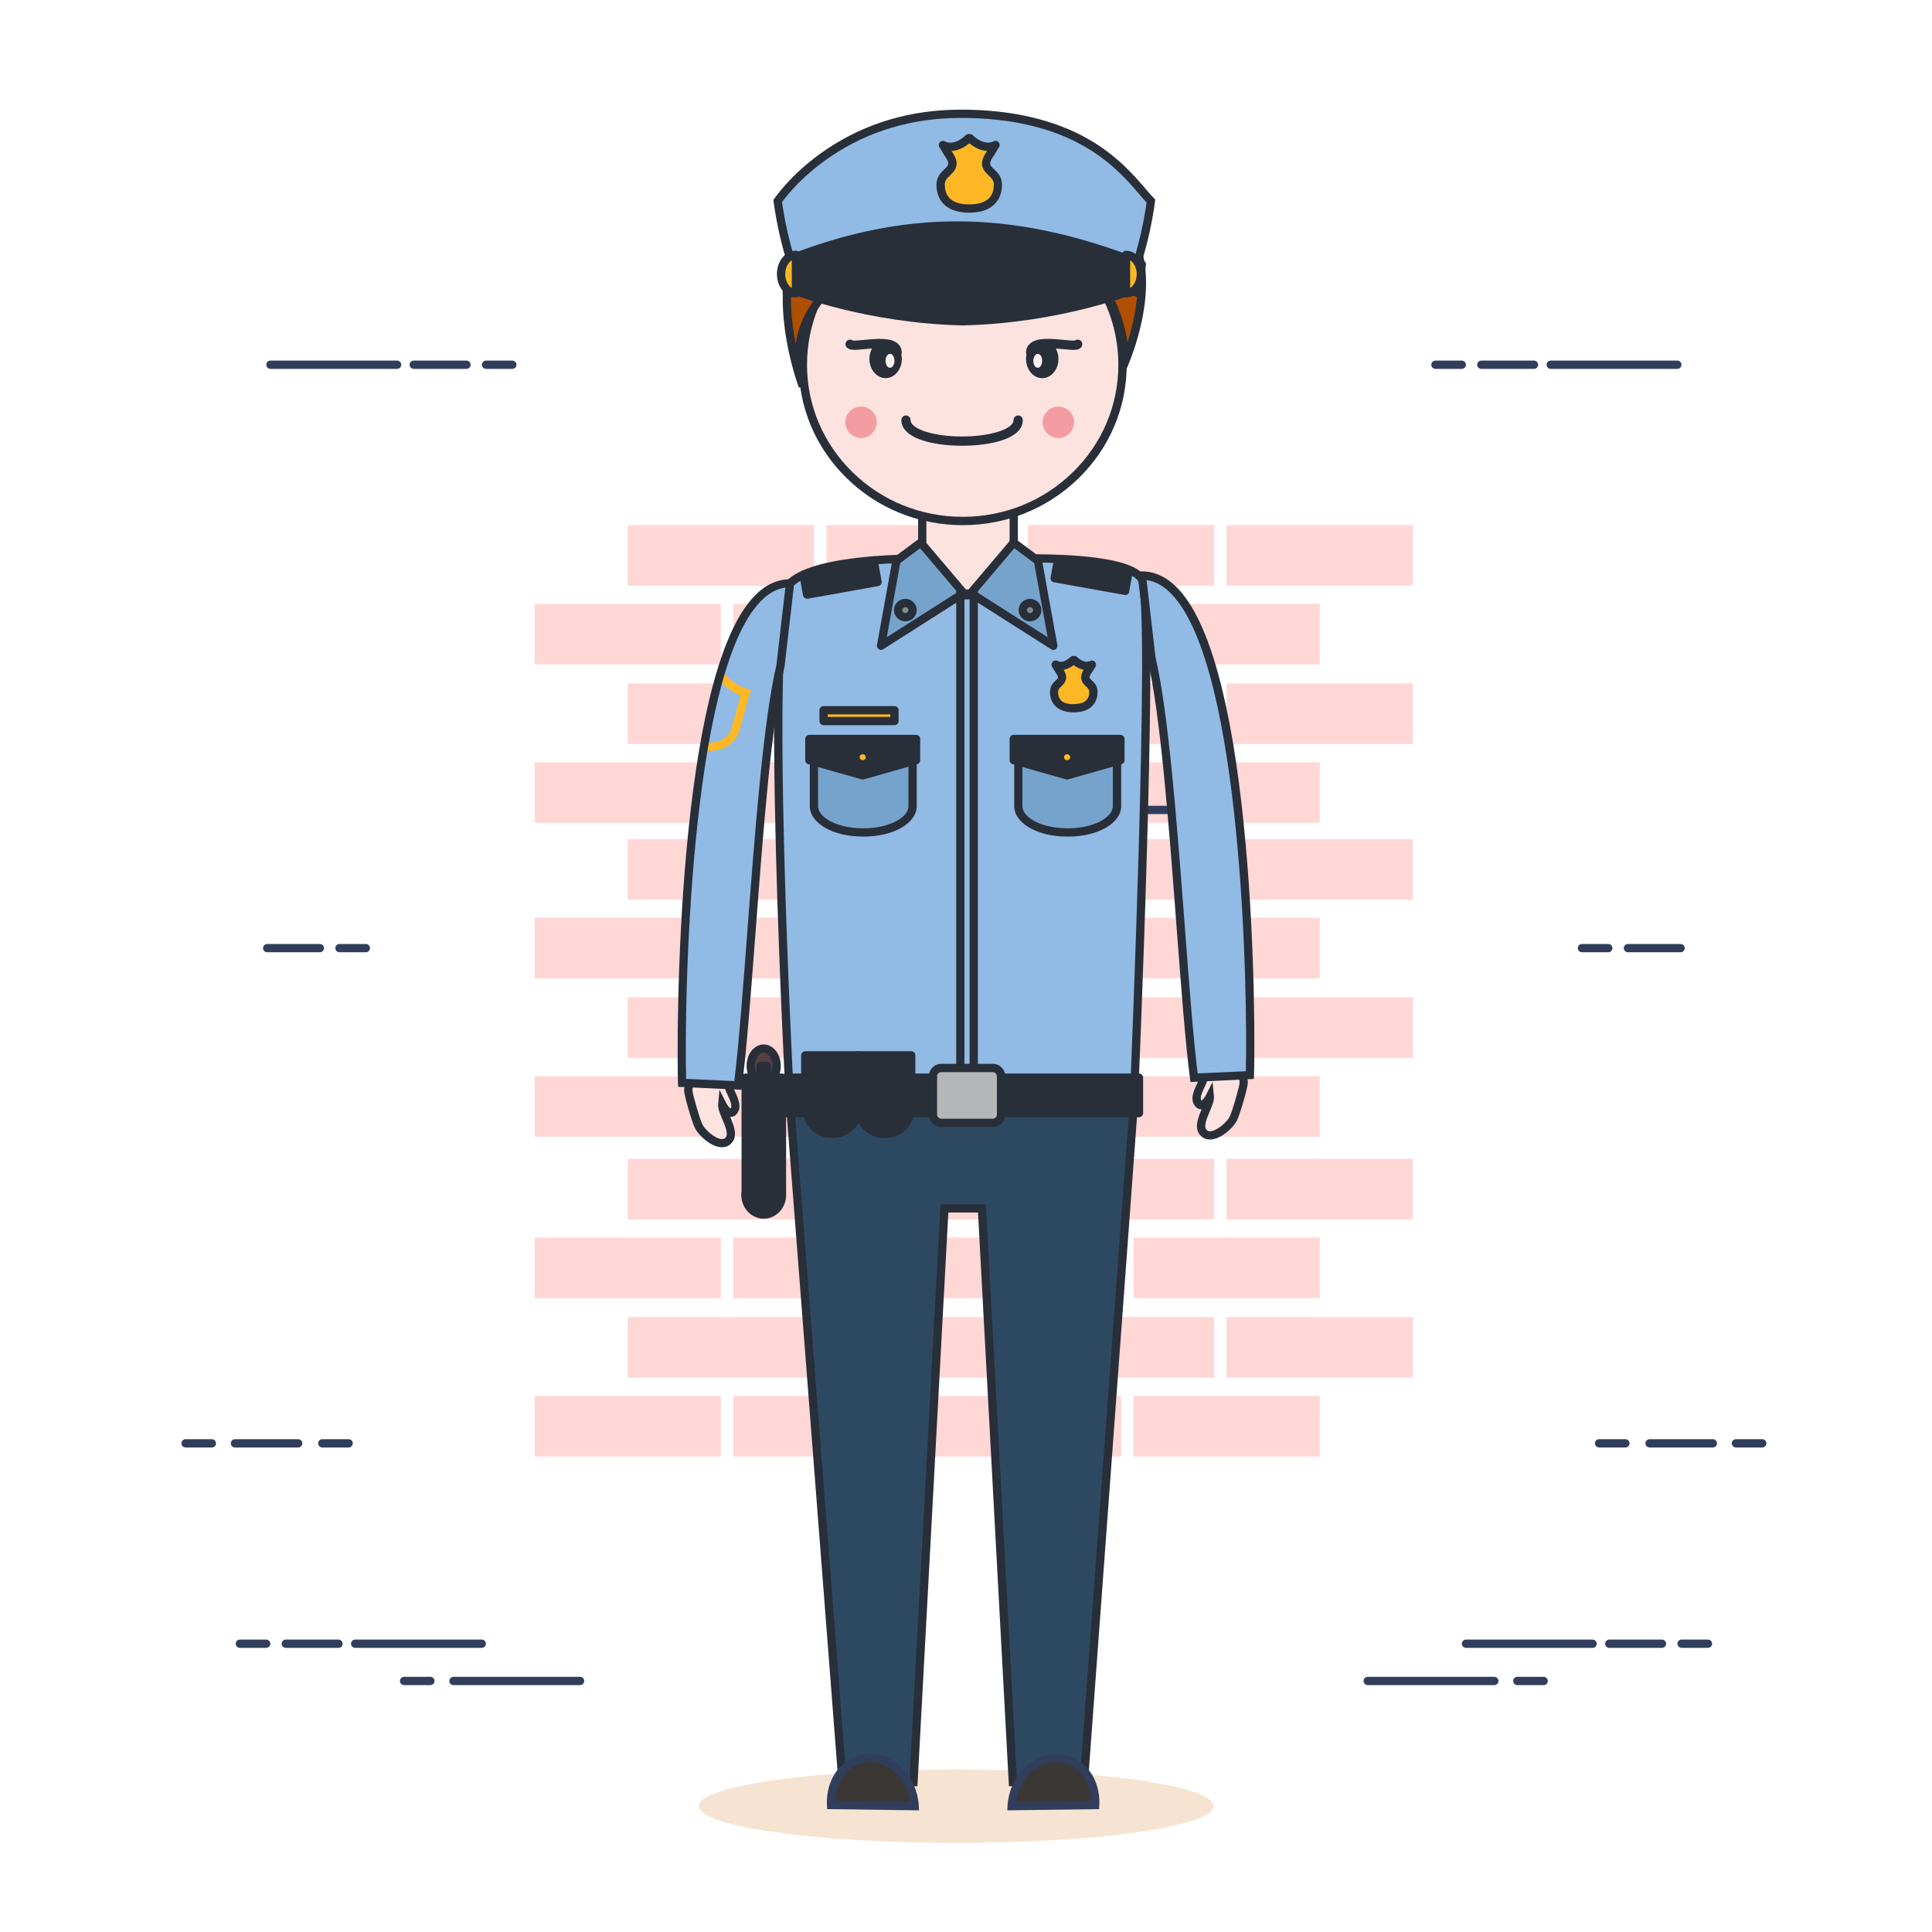 <?xml version="1.0" encoding="utf-8"?>
<!-- Generator: Adobe Illustrator 16.0.0, SVG Export Plug-In . SVG Version: 6.00 Build 0)  -->
<!DOCTYPE svg PUBLIC "-//W3C//DTD SVG 1.1//EN" "http://www.w3.org/Graphics/SVG/1.1/DTD/svg11.dtd">
<svg version="1.1" id="Layer_1" xmlns="http://www.w3.org/2000/svg" xmlns:xlink="http://www.w3.org/1999/xlink" x="0px" y="0px"
	 width="2800px" height="2800px" viewBox="0 0 2800 2800" enable-background="new 0 0 2800 2800" xml:space="preserve">
<g>
	<rect fill="#FFFFFF" width="2800" height="2800"/>
	<g>
		<g>
			<g>
				<rect x="774.9" y="875.2" fill="#FFD7D5" width="269.8" height="87.8"/>
				<rect x="1062.9" y="875.2" fill="#FFD7D5" width="269.8" height="87.8"/>
				<rect x="1354.9" y="875.2" fill="#FFD7D5" width="269.8" height="87.8"/>
				<rect x="1642.9" y="875.2" fill="#FFD7D5" width="269.8" height="87.8"/>
				<rect x="909.8" y="761" fill="#FFD7D5" width="269.8" height="87.8"/>
				<rect x="1197.8" y="761" fill="#FFD7D5" width="269.8" height="87.8"/>
				<rect x="1489.8" y="761" fill="#FFD7D5" width="269.8" height="87.8"/>
				<rect x="1777.8" y="761" fill="#FFD7D5" width="269.8" height="87.8"/>
				<rect x="774.9" y="1104.7" fill="#FFD7D5" width="269.8" height="87.8"/>
				<rect x="1062.9" y="1104.7" fill="#FFD7D5" width="269.8" height="87.8"/>
				<rect x="1354.9" y="1104.7" fill="#FFD7D5" width="269.8" height="87.8"/>
				<rect x="1642.9" y="1104.7" fill="#FFD7D5" width="269.8" height="87.8"/>
				<rect x="909.8" y="990.5" fill="#FFD7D5" width="269.8" height="87.8"/>
				<rect x="1197.8" y="990.5" fill="#FFD7D5" width="269.8" height="87.8"/>
				<rect x="1489.8" y="990.5" fill="#FFD7D5" width="269.8" height="87.8"/>
				<rect x="1777.8" y="990.5" fill="#FFD7D5" width="269.8" height="87.8"/>
				<rect x="774.9" y="1330.2" fill="#FFD7D5" width="269.8" height="87.8"/>
				<rect x="1062.9" y="1330.2" fill="#FFD7D5" width="269.8" height="87.8"/>
				<rect x="1354.9" y="1330.2" fill="#FFD7D5" width="269.8" height="87.8"/>
				<rect x="1642.9" y="1330.2" fill="#FFD7D5" width="269.8" height="87.8"/>
				<rect x="909.8" y="1216.1" fill="#FFD7D5" width="269.8" height="87.8"/>
				<rect x="1197.8" y="1216.1" fill="#FFD7D5" width="269.8" height="87.8"/>
				<rect x="1489.8" y="1216.1" fill="#FFD7D5" width="269.8" height="87.8"/>
				<rect x="1777.8" y="1216.1" fill="#FFD7D5" width="269.8" height="87.8"/>
				<rect x="774.9" y="1559.7" fill="#FFD7D5" width="269.8" height="87.8"/>
				<rect x="1062.9" y="1559.7" fill="#FFD7D5" width="269.8" height="87.8"/>
				<rect x="1354.9" y="1559.7" fill="#FFD7D5" width="269.8" height="87.8"/>
				<rect x="1642.9" y="1559.7" fill="#FFD7D5" width="269.8" height="87.8"/>
				<rect x="909.8" y="1445.5" fill="#FFD7D5" width="269.8" height="87.8"/>
				<rect x="1197.8" y="1445.5" fill="#FFD7D5" width="269.8" height="87.8"/>
				<rect x="1489.8" y="1445.5" fill="#FFD7D5" width="269.8" height="87.8"/>
				<rect x="1777.8" y="1445.5" fill="#FFD7D5" width="269.8" height="87.8"/>
				<rect x="774.9" y="1793.6" fill="#FFD7D5" width="269.8" height="87.8"/>
				<rect x="1062.9" y="1793.6" fill="#FFD7D5" width="269.8" height="87.8"/>
				<rect x="1354.9" y="1793.6" fill="#FFD7D5" width="269.8" height="87.8"/>
				<rect x="1642.9" y="1793.6" fill="#FFD7D5" width="269.8" height="87.8"/>
				<rect x="909.8" y="1679.5" fill="#FFD7D5" width="269.8" height="87.8"/>
				<rect x="1197.8" y="1679.5" fill="#FFD7D5" width="269.8" height="87.8"/>
				<rect x="1489.8" y="1679.5" fill="#FFD7D5" width="269.8" height="87.8"/>
				<rect x="1777.8" y="1679.5" fill="#FFD7D5" width="269.8" height="87.8"/>
				<rect x="774.9" y="2023.1" fill="#FFD7D5" width="269.8" height="87.8"/>
				<rect x="1062.9" y="2023.1" fill="#FFD7D5" width="269.8" height="87.8"/>
				<rect x="1354.9" y="2023.1" fill="#FFD7D5" width="269.8" height="87.8"/>
				<rect x="1642.9" y="2023.1" fill="#FFD7D5" width="269.8" height="87.8"/>
				<rect x="909.8" y="1908.9" fill="#FFD7D5" width="269.8" height="87.8"/>
				<rect x="1197.8" y="1908.9" fill="#FFD7D5" width="269.8" height="87.8"/>
				<rect x="1489.8" y="1908.9" fill="#FFD7D5" width="269.8" height="87.8"/>
				<rect x="1777.8" y="1908.9" fill="#FFD7D5" width="269.8" height="87.8"/>
			</g>
			<g>
				<g>
					<path fill="#303E5C" d="M2223.2,534.6h-76.4c-3.3,0-6-2.7-6-6s2.7-6,6-6h76.4c3.3,0,6,2.7,6,6S2226.6,534.6,2223.2,534.6z"/>
				</g>
				<g>
					<path fill="#303E5C" d="M2118.5,534.6h-38.2c-3.3,0-6-2.7-6-6s2.7-6,6-6h38.2c3.3,0,6,2.7,6,6S2121.8,534.6,2118.5,534.6z"/>
				</g>
				<g>
					<path fill="#303E5C" d="M2430.9,534.6h-183.5c-3.3,0-6-2.7-6-6s2.7-6,6-6h183.5c3.3,0,6,2.7,6,6S2434.2,534.6,2430.9,534.6z"/>
				</g>
			</g>
			<g>
				<path fill="#303E5C" d="M2408.7,2388.2h-76.4c-3.3,0-6-2.7-6-6s2.7-6,6-6h76.4c3.3,0,6,2.7,6,6S2412,2388.2,2408.7,2388.2z"/>
			</g>
			<g>
				<path fill="#303E5C" d="M2475.3,2388.2h-38.2c-3.3,0-6-2.7-6-6s2.7-6,6-6h38.2c3.3,0,6,2.7,6,6S2478.6,2388.2,2475.3,2388.2z"/>
			</g>
			<g>
				<path fill="#303E5C" d="M2308.1,2388.2h-183.5c-3.3,0-6-2.7-6-6s2.7-6,6-6h183.5c3.3,0,6,2.7,6,6S2311.5,2388.2,2308.1,2388.2z"
					/>
			</g>
			<g>
				<g>
					<path fill="#303E5C" d="M2435.7,1380.1h-76.4c-3.3,0-6-2.7-6-6s2.7-6,6-6h76.4c3.3,0,6,2.7,6,6S2439,1380.1,2435.7,1380.1z"/>
				</g>
				<g>
					<path fill="#303E5C" d="M2330.9,1380.1h-38.2c-3.3,0-6-2.7-6-6s2.7-6,6-6h38.2c3.3,0,6,2.7,6,6S2334.2,1380.1,2330.9,1380.1z"
						/>
				</g>
			</g>
			<g>
				<g>
					<path fill="#303E5C" d="M2237.2,2442.2H2199c-3.3,0-6-2.7-6-6s2.7-6,6-6h38.2c3.3,0,6,2.7,6,6S2240.6,2442.2,2237.2,2442.2z"/>
				</g>
				<g>
					<path fill="#303E5C" d="M2165.7,2442.2h-183.5c-3.3,0-6-2.7-6-6s2.7-6,6-6h183.5c3.3,0,6,2.7,6,6S2169,2442.2,2165.7,2442.2z"
						/>
				</g>
			</g>
			<g>
				<g>
					<path fill="#303E5C" d="M2554,2097.8h-38.2c-3.3,0-6-2.7-6-6s2.7-6,6-6h38.2c3.3,0,6,2.7,6,6S2557.3,2097.8,2554,2097.8z"/>
				</g>
				<g>
					<path fill="#303E5C" d="M2355.7,2097.8h-38.2c-3.3,0-6-2.7-6-6s2.7-6,6-6h38.2c3.3,0,6,2.7,6,6S2359,2097.8,2355.7,2097.8z"/>
				</g>
				<g>
					<path fill="#303E5C" d="M2482.4,2097.8h-91.7c-3.3,0-6-2.7-6-6s2.7-6,6-6h91.7c3.3,0,6,2.7,6,6S2485.7,2097.8,2482.4,2097.8z"
						/>
				</g>
			</g>
			<g>
				<g>
					<path fill="#303E5C" d="M599.6,534.6H676c3.3,0,6-2.7,6-6s-2.7-6-6-6h-76.4c-3.3,0-6,2.7-6,6S596.3,534.6,599.6,534.6z"/>
				</g>
				<g>
					<path fill="#303E5C" d="M704.4,534.6h38.2c3.3,0,6-2.7,6-6s-2.7-6-6-6h-38.2c-3.3,0-6,2.7-6,6S701.1,534.6,704.4,534.6z"/>
				</g>
				<g>
					<path fill="#303E5C" d="M392,534.6h183.5c3.3,0,6-2.7,6-6s-2.7-6-6-6H392c-3.3,0-6,2.7-6,6S388.6,534.6,392,534.6z"/>
				</g>
			</g>
			<g>
				<path fill="#303E5C" d="M414.2,2388.2h76.4c3.3,0,6-2.7,6-6s-2.7-6-6-6h-76.4c-3.3,0-6,2.7-6,6S410.8,2388.2,414.2,2388.2z"/>
			</g>
			<g>
				<path fill="#303E5C" d="M347.6,2388.2h38.2c3.3,0,6-2.7,6-6s-2.7-6-6-6h-38.2c-3.3,0-6,2.7-6,6S344.3,2388.2,347.6,2388.2z"/>
			</g>
			<g>
				<path fill="#303E5C" d="M514.7,2388.2h183.5c3.3,0,6-2.7,6-6s-2.7-6-6-6H514.7c-3.3,0-6,2.7-6,6S511.4,2388.2,514.7,2388.2z"/>
			</g>
			<g>
				<g>
					<path fill="#303E5C" d="M387.2,1380.1h76.4c3.3,0,6-2.7,6-6s-2.7-6-6-6h-76.4c-3.3,0-6,2.7-6,6S383.9,1380.1,387.2,1380.1z"/>
				</g>
				<g>
					<path fill="#303E5C" d="M492,1380.1h38.2c3.3,0,6-2.7,6-6s-2.7-6-6-6H492c-3.3,0-6,2.7-6,6S488.7,1380.1,492,1380.1z"/>
				</g>
			</g>
			<g>
				<g>
					<path fill="#303E5C" d="M585.6,2442.2h38.2c3.3,0,6-2.7,6-6s-2.7-6-6-6h-38.2c-3.3,0-6,2.7-6,6S582.3,2442.2,585.6,2442.2z"/>
				</g>
				<g>
					<path fill="#303E5C" d="M657.2,2442.2h183.5c3.3,0,6-2.7,6-6s-2.7-6-6-6H657.2c-3.3,0-6,2.7-6,6S653.9,2442.2,657.2,2442.2z"/>
				</g>
			</g>
			<g>
				<g>
					<path fill="#303E5C" d="M268.9,2097.8h38.2c3.3,0,6-2.7,6-6s-2.7-6-6-6h-38.2c-3.3,0-6,2.7-6,6S265.6,2097.8,268.9,2097.8z"/>
				</g>
				<g>
					<path fill="#303E5C" d="M467.1,2097.8h38.2c3.3,0,6-2.7,6-6s-2.7-6-6-6h-38.2c-3.3,0-6,2.7-6,6S463.8,2097.8,467.1,2097.8z"/>
				</g>
				<g>
					<path fill="#303E5C" d="M340.5,2097.8h91.7c3.3,0,6-2.7,6-6s-2.7-6-6-6h-91.7c-3.3,0-6,2.7-6,6S337.1,2097.8,340.5,2097.8z"/>
				</g>
			</g>
			<g>
				<g>
					<path fill="#303E5C" d="M1767.6,1179.8h-38.2c-3.3,0-6-2.7-6-6s2.7-6,6-6h38.2c3.3,0,6,2.7,6,6S1770.9,1179.8,1767.6,1179.8z"
						/>
				</g>
				<g>
					<path fill="#303E5C" d="M1569.4,1179.8h-38.2c-3.3,0-6-2.7-6-6s2.7-6,6-6h38.2c3.3,0,6,2.7,6,6S1572.7,1179.8,1569.4,1179.8z"
						/>
				</g>
				<g>
					<path fill="#303E5C" d="M1696,1179.8h-91.7c-3.3,0-6-2.7-6-6s2.7-6,6-6h91.7c3.3,0,6,2.7,6,6S1699.3,1179.8,1696,1179.8z"/>
				</g>
			</g>
		</g>
		<g>
			<ellipse fill="#F6E3D2" cx="1385.8" cy="2617.6" rx="373" ry="53.2"/>
			<g>
				<g>
					<g>
						<rect x="1336.6" y="670" fill="#FCE3E0" width="132.6" height="241.2"/>
						<path fill="#282F39" d="M1475.2,917.2h-144.6V664h144.6V917.2z M1342.6,905.2h120.6V676h-120.6V905.2z"/>
					</g>
					<g>
						<path fill="#FCE3E0" d="M1395.2,302.1c127.9,0,231.6,101.4,231.6,226.5c0,125.1-103.7,226.5-231.6,226.5
							c-127.9,0-231.7-101.4-231.7-226.5C1163.5,403.5,1267.3,302.1,1395.2,302.1z"/>
						<path fill="#282F39" d="M1395.2,761.1c-63.5,0-123.1-24.2-168-68c-44.9-43.9-69.7-102.3-69.7-164.4
							c0-62.1,24.7-120.5,69.7-164.4c44.9-43.9,104.5-68,168-68c63.5,0,123.1,24.2,168,68c44.9,43.9,69.7,102.3,69.7,164.4
							c0,62.1-24.7,120.5-69.7,164.4C1518.3,736.9,1458.7,761.1,1395.2,761.1z M1395.2,308.1c-60.3,0-117,23-159.6,64.6
							c-42.6,41.6-66,97-66,155.9c0,58.9,23.5,114.2,66,155.8c42.6,41.7,99.3,64.6,159.6,64.6c60.3,0,117-22.9,159.6-64.6
							c42.6-41.6,66-97,66-155.8c0-58.9-23.5-114.2-66-155.9C1512.2,331.1,1455.5,308.1,1395.2,308.1z"/>
					</g>
					<g>
						<path fill="#282F39" d="M1306.3,513.9c0.4-0.8,0.6-1.8,0.6-2.7c0-5.2-1.9-9.8-5.6-13.1c-10.1-9.2-30.8-7.2-49-5.5
							c-5.8,0.6-13.6,1.3-16.3,0.9c-2.4-1.7-5.7-1.8-8.1,0.1c-2.9,2.3-3.4,6.5-1.1,9.4c4,5.1,11.6,4.4,26.8,2.9
							c3-0.3,6.5-0.6,10.2-0.9c-2.4,4.4-3.8,9.5-3.8,15.1c0,15.4,10.5,27.9,23.5,27.9c13,0,23.5-12.5,23.5-27.9
							C1307,517.9,1306.7,515.9,1306.3,513.9z"/>
					</g>
					<g>
						<path fill="#FFF1F1" d="M1296.3,522.9c0,5.6-2.9,10.1-6.4,10.1c-3.6,0-6.5-4.5-6.5-10.1c0-5.6,2.9-10.1,6.5-10.1
							C1293.5,512.8,1296.3,517.3,1296.3,522.9z"/>
					</g>
					<g>
						<path fill="#282F39" d="M1566,493.6c-2.4-1.9-5.7-1.9-8.1-0.1c-2.7,0.4-10.5-0.3-16.3-0.9c-18.2-1.8-38.9-3.8-49,5.5
							c-3.7,3.3-5.6,7.9-5.6,13.1c0,1,0.2,1.9,0.6,2.8c-0.4,2-0.6,4-0.6,6.2c0,15.4,10.5,27.9,23.5,27.9c13,0,23.5-12.5,23.5-27.9
							c0-5.6-1.4-10.7-3.8-15.1c3.7,0.3,7.2,0.6,10.2,0.9c15.1,1.5,22.8,2.2,26.8-2.9C1569.4,500.1,1568.9,495.8,1566,493.6z"/>
					</g>
					<g>
						<path fill="#FFF1F1" d="M1497.6,522.9c0,5.6,2.9,10.1,6.4,10.1c3.6,0,6.4-4.5,6.4-10.1c0-5.6-2.9-10.1-6.4-10.1
							C1500.5,512.8,1497.6,517.3,1497.6,522.9z"/>
					</g>
					<g>
						<path fill="#282F39" d="M1394.3,646c-22,0-42.6-2.8-58-8c-24.8-8.3-30-20.5-30-29.2c0-3.7,3-6.7,6.7-6.7s6.7,3,6.7,6.7
							c0,13.1,33.5,23.8,74.6,23.8c41.1,0,74.6-10.7,74.6-23.8c0-3.7,3-6.7,6.7-6.7c3.7,0,6.7,3,6.7,6.7
							C1482.3,636.3,1434.9,646,1394.3,646z"/>
					</g>
					<g>
						<path fill="#F39DA3" d="M1270.7,612c0,12.6-10.2,22.8-22.8,22.8c-12.6,0-22.8-10.2-22.8-22.8c0-12.6,10.2-22.8,22.8-22.8
							C1260.5,589.2,1270.7,599.4,1270.7,612z"/>
					</g>
					<g>
						<path fill="#F39DA3" d="M1556.7,612c0,12.6-10.2,22.8-22.8,22.8c-12.6,0-22.8-10.2-22.8-22.8c0-12.6,10.2-22.8,22.8-22.8
							C1546.5,589.2,1556.7,599.4,1556.7,612z"/>
					</g>
					<g>
						<path fill="#B04F00" d="M1625.9,321.4c-56.8-64.7-177.9-101.2-304.9-58.2c-270,2.1-157.5,296.5-157.5,296.5
							c-31-116.6,72.5-166.1,90.2-180.3c0,0,228.5-52.5,339.8,32c24.3,29.1,42.2,88.3,33.2,121.5
							C1626.8,532.9,1690.7,395,1625.9,321.4z"/>
						<path fill="#282F39" d="M1157.9,561.8c-0.6-1.5-14.1-37.3-20.4-84.4c-8.5-63,0.4-115.8,25.6-152.7c30.1-44,82.9-66.8,157-67.5
							c36.8-12.4,74.4-18.6,111.9-18.6c40.5,0,80.3,7.6,115.4,21.9c33.7,13.8,62.4,33.5,83.1,57c15.6,17.7,25.3,40.3,28.9,67.3
							c2.8,21.2,1.9,45.2-2.8,71.1c-7.9,43.9-23.7,78.2-24.3,79.6l-11.2-4.1c8-29.5-7.7-86.5-31.6-115.6
							c-41-30.9-102.9-46.5-184-46.5c-73.9,0-139.2,13.5-149,15.7c-2.3,1.7-5.3,3.7-9,6.1c-31.2,20.5-104.2,68.6-78.1,167.1
							L1157.9,561.8z M1431.9,250.6c-36.4,0-73.1,6.2-108.9,18.3l-0.9,0.3l-1,0c-70.4,0.5-120.3,21.5-148.1,62.3
							c-16.4,24-33.8,68.4-23.6,144.1c1.1,8,2.4,15.7,3.8,22.9c3-21.4,11-41.5,24-60c20.3-29,48.6-47.5,63.7-57.5
							c4.1-2.7,7.3-4.8,9.2-6.3l1.1-0.9l1.3-0.3c0.7-0.2,71.7-16.3,152.9-16.3c84.2,0,148.7,16.6,191.8,49.4l0.5,0.4l0.4,0.5
							c12.4,14.8,23.4,37.2,30.2,61.4c2.7,9.5,4.6,18.7,5.7,27.4c3.9-12.2,7.9-27,10.7-42.9c6.9-38.5,8.5-91.9-23.4-128.1
							c-19.5-22.1-46.7-40.7-78.6-53.8C1509.2,257.8,1470.8,250.6,1431.9,250.6z"/>
					</g>
					<g>
						<path fill="#91BAE5" d="M1392.9,165c-168.6,0-252.6,107.7-265.7,126.5c0,0,7.6,66.6,33.6,125.1c1.9,4.3,119,0.1,236.9-6.3
							c117.9,6.5,235,10.6,236.9,6.3c26-58.5,33.6-125.1,33.6-125.1C1639.4,262.8,1583.9,165,1392.9,165z"/>
						<path fill="#282F39" d="M1607.7,424.3C1607.7,424.3,1607.7,424.3,1607.7,424.3c-38.8,0-119.3-3.1-210.1-8.1
							c-90.9,5-171.3,8.1-210.1,8.1c-8.5,0-15.1-0.1-19.7-0.4c-6.6-0.4-10.8-1-12.5-4.9c-26.1-58.7-33.7-124.1-34.1-126.9l-0.3-2.3
							l1.3-1.9c6.5-9.2,31-41.6,76.1-71.8c56.7-38,122.1-57.2,194.5-57.2c72.9,0,135,14.4,184.5,42.7c41.7,23.8,66.3,52.7,82.6,71.7
							c4.7,5.5,8.8,10.3,12.3,13.8l2,2l-0.3,2.9c-0.3,2.8-8,68.2-34.1,126.9c-1.8,3.9-5.9,4.5-12.5,4.9
							C1622.9,424.2,1616.2,424.3,1607.7,424.3z M1397.6,404.2l0.3,0c90.8,5,171.2,8.1,209.8,8.1c0,0,0,0,0,0
							c13.8,0,19.8-0.4,22.4-0.7c21.6-49.7,29.9-105.1,31.6-118.1c-3.3-3.5-6.9-7.7-10.9-12.4c-15.8-18.5-39.6-46.3-79.5-69.1
							c-47.6-27.3-107.7-41.1-178.5-41.1c-70,0-133.2,18.6-187.8,55.2c-40.7,27.2-63.9,56.1-71.6,66.8c1.6,11.9,9.9,68.2,31.7,118.6
							c2.6,0.3,8.6,0.7,22.4,0.7c38.6,0,119-3.1,209.8-8.1L1397.6,404.2z"/>
					</g>
					<g>
						<path fill="#282F39" d="M1395.4,465.6c140.9-3.1,247.2-45.7,247.2-45.7s-0.8-48-244.3-45.7c-1,0-1.9,0-2.9,0c-1,0-1.9,0-2.9,0
							c-243.6-2.2-244.4,45.7-244.4,45.7S1254.5,462.5,1395.4,465.6L1395.4,465.6L1395.4,465.6
							C1395.4,465.6,1395.4,465.6,1395.4,465.6L1395.4,465.6z"/>
						<path fill="#282F39" d="M1395.4,471.6c0,0-0.1,0-0.1,0c-140.4-3.1-248.2-45.7-249.3-46.2c-2.3-0.9-3.8-3.2-3.8-5.7
							c0-2.6,1.8-16.1,32.5-28.4c38.6-15.5,106.4-23.3,201.5-23.3c5.4,0,10.9,0,16.4,0.1l2.8,0l2.8,0c5.5-0.1,11-0.1,16.4-0.1
							c95,0,162.8,7.9,201.5,23.3c30.7,12.3,32.5,25.8,32.5,28.4c0,2.5-1.5,4.7-3.8,5.7c-1.1,0.4-108.9,43.1-249.3,46.2
							C1395.5,471.5,1395.5,471.6,1395.4,471.6z M1156.5,416.5c24.4,8.8,119.6,40.4,238.9,43c119.3-2.6,214.6-34.2,238.9-43
							c-8.5-10.1-47.2-36.5-219.7-36.5c-5.3,0-10.8,0-16.3,0.1l-2.9,0c0,0-0.1,0-0.1,0l-2.9,0c-5.5-0.1-11-0.1-16.3-0.1
							C1203.6,380,1165,406.4,1156.5,416.5z"/>
					</g>
					<g>
						<path fill="#282F39" d="M1650.7,425.1c-163.9-64.9-346.4-64.9-510.3,0c0-27.9,0-45.4,0-47.8c179.7-71.2,334.9-65.3,514.6,5.9
							C1653.7,393.7,1651.4,404.5,1650.7,425.1z"/>
						<path fill="#282F39" d="M1140.3,431.1c-1.2,0-2.4-0.4-3.4-1c-1.6-1.1-2.6-3-2.6-5v-47.8c0-2.5,1.5-4.7,3.8-5.6
							c86.6-34.3,168-50.9,249.1-50.9c85,0,173.3,18.6,269.9,56.8c2.5,1,4.1,3.6,3.7,6.3c-0.3,2.7-0.7,5.4-1.1,8.3
							c-1.2,8.4-2.6,18-3.1,33.1c-0.1,1.9-1.1,3.7-2.7,4.8c-1.6,1.1-3.7,1.3-5.5,0.6c-80.9-32-166-48.3-253-48.3
							c-87,0-172.1,16.2-253,48.3C1141.8,431,1141.1,431.1,1140.3,431.1z M1395.5,370.5c85.7,0,169.6,15.5,249.6,46.1
							c0.7-11.2,1.9-19.2,2.8-26c0.2-1.2,0.3-2.3,0.5-3.4c-93.5-36.5-179-54.3-261.2-54.3c-78.3,0-157.2,15.9-240.9,48.6v34.9
							C1226.1,385.9,1309.9,370.5,1395.5,370.5z"/>
					</g>
					<g>
						<path fill="#FFB825" d="M1631.9,369.4v55.7c11.8,0,21.5-12.5,21.5-27.9C1653.4,381.9,1643.8,369.4,1631.9,369.4z"/>
						<path fill="#282F39" d="M1631.9,431.1c-3.3,0-6-2.7-6-6v-55.7c0-3.3,2.7-6,6-6c15.1,0,27.5,15.2,27.5,33.9
							C1659.4,416,1647.1,431.1,1631.9,431.1z M1637.9,377.2v40.2c5.5-3.4,9.5-11.2,9.5-20.1S1643.4,380.6,1637.9,377.2z"/>
					</g>
					<g>
						<path fill="#FFB825" d="M1153.5,369.4v55.7c-11.8,0-21.5-12.5-21.5-27.9C1132,381.9,1141.6,369.4,1153.5,369.4z"/>
						<path fill="#282F39" d="M1153.5,431.1c-15.1,0-27.5-15.2-27.5-33.9c0-18.7,12.3-33.9,27.5-33.9c3.3,0,6,2.7,6,6v55.7
							C1159.5,428.5,1156.8,431.1,1153.5,431.1z M1147.5,377.2c-5.5,3.4-9.5,11.2-9.5,20.1s4,16.7,9.5,20.1V377.2z"/>
					</g>
					<g>
						<path fill="#FFB825" d="M1436.9,220.5C1436.9,220.5,1436.8,220.5,1436.9,220.5c0-0.3,6.1-10.3,6.1-10.3
							c-18.9,9.4-37.1-9.8-37.2-9.8c0,0-0.4,0.4-1,1c-0.6-0.6-1-1-1-1c-0.1,0-18.3,19.2-37.2,9.8c0,0,6.2,10,6.2,10.3
							c0,0-0.1,0-0.1,0c21.6,28.3-9.5,25.3-9.5,46.9c0,29.7,25,34.8,41.6,34.7l0,0c16.6,0.1,41.6-5,41.6-34.7
							C1446.4,245.8,1415.3,248.8,1436.9,220.5z"/>
						<path fill="#282F39" d="M1405.1,308.2C1405.1,308.2,1405.1,308.2,1405.1,308.2l-0.3,0l-0.3,0c-30,0-47.3-14.8-47.3-40.7
							c0-11.2,6.6-17.5,11.4-22.1c3.2-3.1,5.2-5.1,5.6-7.4c0.5-3-1.7-7.8-6.3-13.9c-0.3-0.5-0.6-1-0.8-1.5c-0.9-1.5-3.4-5.6-5.7-9.3
							c-1.4-2.3-1.1-5.2,0.7-7.2c1.8-2,4.7-2.5,7.1-1.3c2.6,1.3,5.3,2,8.2,2c10.2,0,19.4-8.1,21.9-10.6c0.5-0.5,1.9-1.9,4.3-1.9
							c0.3,0,0.7,0,1,0.1c0.3,0,0.6-0.1,1-0.1c2.4,0,3.9,1.4,4.4,1.9c2.6,2.5,11.8,10.5,21.9,10.5c2.9,0,5.6-0.6,8.2-2
							c2.4-1.2,5.3-0.7,7.1,1.3c1.8,2,2.1,4.9,0.7,7.2c-2.3,3.6-4.8,7.7-5.7,9.3c-0.2,0.4-0.4,0.8-0.6,1.2c-0.1,0.1-0.1,0.2-0.2,0.3
							c-4.6,6.1-6.8,10.9-6.3,13.9c0.4,2.3,2.4,4.3,5.6,7.4c4.8,4.6,11.4,10.8,11.4,22.1c0,19.1-9.4,28.8-17.3,33.6
							C1425.3,307,1413.4,308.2,1405.1,308.2z M1404.8,296.2l0.3,0h0c6.7,0,16.3-0.9,23.7-5.4c7.8-4.7,11.5-12.3,11.5-23.3
							c0-5.8-2.9-8.8-7.7-13.4c-8.6-8.1-15.1-17-2-35.3c-11.1-0.5-20.5-6.7-25.8-11.2c-5.4,4.5-14.7,10.7-25.8,11.2
							c13.1,18.3,6.5,27.1-2,35.3c-4.8,4.5-7.7,7.6-7.7,13.4c0,19.1,11.9,28.7,35.3,28.7L1404.8,296.2z"/>
					</g>
				</g>
				<g>
					<g>
						<polygon fill="#2D4961" points="1643.1,1600.9 1145.1,1600.9 1221,2582.2 1323.9,2582.7 1368.7,1751.3 1423.1,1751.3 
							1467.9,2582.7 1570.8,2582.2 						"/>
						<path fill="#282F39" d="M1462.2,2588.7l-0.3-5.7l-44.5-825.7h-43l-44.8,831.4l-114.1-0.5l-76.9-993.4h511l-73.2,993.4
							L1462.2,2588.7z M1363,1745.3h65.8l44.8,831.3l91.6-0.4l71.4-969.4h-485.1l75.1,969.4l91.6,0.4L1363,1745.3z"/>
					</g>
					<g>
						<path fill="#3B3734" d="M1261.5,2547.8c-33.4-0.5-58.9,30.1-56.9,68.2l121,1.6C1323.6,2579.5,1294.9,2548.2,1261.5,2547.8z"/>
						<path fill="#303E5C" d="M1331.9,2623.7l-133.1-1.8l-0.3-5.6c-1.1-21.3,5.9-41.7,19.3-55.8c11.6-12.3,27.1-18.9,43.7-18.7
							c36.5,0.5,67.9,34.3,70.1,75.5L1331.9,2623.7z M1210.5,2610l108.5,1.4c-4.5-32-29.2-57.3-57.6-57.7l-0.7,0
							c-12.9,0-25,5.3-34.1,15C1216.6,2579.3,1210.9,2594.1,1210.5,2610z"/>
					</g>
					<g>
						<path fill="#3B3734" d="M1530.3,2547.8c33.4-0.5,58.9,30.1,56.9,68.2l-121,1.6C1468.2,2579.5,1496.9,2548.2,1530.3,2547.8z"/>
						<path fill="#303E5C" d="M1459.9,2623.7l0.3-6.4c2.2-41.2,33.6-75,70.1-75.5c0.3,0,0.5,0,0.8,0c16.2,0,31.4,6.6,42.8,18.7
							c13.4,14.1,20.4,34.4,19.3,55.8l-0.3,5.6L1459.9,2623.7z M1531.1,2553.8l-0.7,0c-28.4,0.4-53.2,25.7-57.6,57.7l108.5-1.4
							c-0.4-16-6.1-30.8-16.1-41.3C1556.1,2559.1,1544,2553.8,1531.1,2553.8z"/>
					</g>
					<g>
						<path fill="#91BAE5" d="M1475.7,809.6c0,28-32.6,50.8-72.9,50.8c-40.2,0-72.8-22.7-72.8-50.8c0,0-146.4-1.9-185,35.7
							c-38.6,37.6,0,755.5,0,755.5h498.1c0,0,31.2-725.4,11.8-761.2C1635.6,803.9,1475.7,809.6,1475.7,809.6z"/>
						<path fill="#282F39" d="M1648.9,1606.9h-509.5l-0.3-5.7c-0.1-1.8-9.7-181.7-14.5-363.8c-2.8-107-3.4-193.9-1.8-258.3
							c2.7-109.4,11.1-131.2,18.1-138.1c15.8-15.4,49.1-26.2,99-32.3c38.8-4.7,76.2-5.1,86.7-5.1c2.3,0,3.5,0,3.5,0l5.9,0.1l0,5.9
							c0,24.7,30,44.8,66.8,44.8c36.9,0,66.9-20.1,66.9-44.8v-5.8l5.8-0.2c0.4,0,9.6-0.3,23.9-0.3c23.8,0,58.7,0.9,90,5.1
							c40.2,5.4,63.3,14.7,70.7,28.5c3.2,5.9,12.9,23.8,2.1,397c-5.3,183.7-13.1,365.4-13.2,367.3L1648.9,1606.9z M1150.7,1594.9
							h486.6c1.4-32.4,8.1-196,12.9-361.4c3.1-107.8,4.8-195.2,5-259.8c0.3-108.5-3.8-127.8-5.6-131.1
							c-9.1-16.8-66.6-27.3-150.2-27.3c-7.7,0-14,0.1-18.1,0.2c-1.9,13.3-10,25.6-23.5,35c-14.8,10.3-34.3,16-54.9,16
							c-20.7,0-40.2-5.7-54.9-16c-13.4-9.4-21.6-21.6-23.5-34.8c-65.4,0.2-149.7,9.2-175.2,34c-3.5,3.4-11.8,22.8-14.5,129.8
							c-1.6,64.1-1,150.8,1.8,257.6C1140.9,1400.9,1149.1,1562.8,1150.7,1594.9z"/>
					</g>
					<g>
						<path fill="#FCE3E0" d="M1055,1571.3c1.8,12.2,17.1,29.4,7.8,39.8c-5.3,6-13.1-4.4-16.1-10.4c-1.2,12.9,21.9,40.9,8.2,53
							c-12.3,10.9-36.4-9.7-42.3-21.3c-4-7.8-15-45.7-15.1-51.7c-0.2-13.7,7.1-10.7,18.8-10.7C1026.6,1570,1055,1571.3,1055,1571.3z
							"/>
						<path fill="#282F39" d="M1046.4,1662.7c-9,0-17.8-5.4-23.6-10c-6.8-5.3-12.7-12.1-15.6-17.7c-4.1-8-15.6-46.7-15.7-54.3
							c-0.1-3.9,0.3-9.5,4-13.3c3.3-3.4,7.8-3.8,11.4-3.8c1.4,0,2.8,0.1,4.3,0.1c1.6,0.1,3.3,0.1,5.1,0.2c10.2,0,37.8,1.3,38.9,1.3
							l4.9,0.2l0.7,4.9c0.5,3.3,2.6,7.8,4.6,12.2c4.7,10.1,10.5,22.7,1.8,32.5c-2.8,3.1-6,3.8-8.1,3.8c-0.2,0-0.5,0-0.7,0
							c5.6,13.2,11.8,29.2,0.4,39.2C1055.5,1661.2,1051.2,1662.7,1046.4,1662.7C1046.4,1662.7,1046.4,1662.7,1046.4,1662.7z
							 M1004.1,1576c-0.1,0.3-0.6,1.5-0.5,4.6c0.1,4.9,10.6,41.5,14.4,49.1c4.1,8.1,18.8,21.1,28.5,21.1c1.9,0,3.3-0.5,4.5-1.6
							c5-4.4,1.2-14.4-4.1-27c-3.4-8.1-6.7-15.7-6.1-22l1.9-20.9l9.5,18.7c2.1,4.3,5.1,7.6,6.7,8.6c2.6-3.8,0-10.1-4.1-19
							c-1.6-3.5-3.2-7-4.4-10.5c-8.4-0.4-26.4-1.1-33.9-1.1c-2,0-3.9-0.1-5.6-0.2c-1.4-0.1-2.6-0.1-3.8-0.1
							C1005.1,1575.7,1004.4,1575.9,1004.1,1576z"/>
					</g>
					<g>
						<path fill="#91BAE5" d="M1069.5,1573.1l-80.9-3.8c-2.8-79-1.4-724,156.4-724l-13.8,119.3
							C1100.9,1092.6,1087.4,1435.5,1069.5,1573.1z"/>
						<g>
							<path fill="#FFB825" d="M1028.9,1088.3c-3.2,0-6.4-0.3-9.7-0.9l2.1-11.8c18,3.3,34.8-5.5,38.9-20.4l12.9-46.5l-0.9-0.3
								l0.4-0.9c-22.5-8.9-35.5-28-35.6-28.2l10.2-6.3c0.1,0.1,13.6,19.2,35.1,25.1l6.6,1.8l-2.6,6.1l-14.5,52.3
								C1066.8,1076.5,1049.2,1088.3,1028.9,1088.3z"/>
						</g>
						<path fill="#282F39" d="M1074.7,1579.4l-91.9-4.3l-0.2-5.5c-1-28.5-2.1-177.8,12.1-334.7c7.8-86.9,19-161,33-220.1
							c17.4-73,39.4-123.8,65.6-150.9c15.6-16.2,33-24.4,51.7-24.4h6.7l-14.7,126.7c-18.9,79.4-31.3,243.1-42.2,387.6
							c-6.6,86.5-12.7,168.3-19.5,220.2L1074.7,1579.4z M994.4,1563.6l69.8,3.2c6.4-51.8,12.4-130.7,18.7-214.1
							c11-144.7,23.4-308.7,42.4-389.2l12.9-111.9c-12.9,1.7-24.8,8.4-36.2,20.3C998.5,979.3,991.5,1458.2,994.4,1563.6z"/>
					</g>
					<g>
						<path fill="#FCE3E0" d="M1745,1560.1c-1.9,12.2-17.1,29.4-7.8,39.8c5.3,6,13.1-4.4,16.1-10.4c1.1,12.9-22,40.9-8.2,53
							c12.3,10.9,36.4-9.7,42.3-21.3c4-7.8,15-45.7,15.1-51.7c0.2-13.7-7.1-10.7-18.8-10.7C1773.4,1558.7,1745,1560.1,1745,1560.1z"
							/>
						<path fill="#282F39" d="M1753.6,1651.5c-4.8,0-9.1-1.6-12.5-4.6c-11.4-10.1-5.2-26,0.4-39.2c-0.2,0-0.5,0-0.7,0c0,0,0,0,0,0
							c-2.2,0-5.3-0.7-8.1-3.8c-8.7-9.8-2.9-22.4,1.8-32.5c2-4.3,4.1-8.8,4.6-12.2l0.7-4.9l4.9-0.2c1.2-0.1,28.7-1.3,38.9-1.3
							c1.8,0,3.4-0.1,5.1-0.2c1.5-0.1,2.9-0.1,4.3-0.1c3.6,0,8.1,0.4,11.4,3.8c3.7,3.8,4.1,9.4,4,13.3c-0.1,7.6-11.7,46.4-15.7,54.3
							c-2.8,5.6-8.8,12.4-15.6,17.7C1771.3,1646,1762.5,1651.5,1753.6,1651.5z M1757.4,1568l1.9,20.9c0.6,6.3-2.7,13.9-6.1,22
							c-5.4,12.6-9.1,22.6-4.1,27c1.2,1.1,2.7,1.6,4.5,1.6c9.6,0,24.3-12.9,28.5-21.1c3.8-7.5,14.3-44.1,14.4-49.1
							c0-3.1-0.4-4.3-0.6-4.6c-0.2-0.1-1-0.3-2.9-0.3c-1.1,0-2.4,0.1-3.7,0.1c-1.7,0.1-3.6,0.2-5.6,0.2c-7.6,0-25.5,0.8-33.9,1.1
							c-1.1,3.5-2.8,7-4.4,10.5c-4.1,9-6.7,15.3-4.1,19c1.6-1.1,4.5-4.4,6.7-8.6L1757.4,1568z"/>
					</g>
					<g>
						<path fill="#91BAE5" d="M1730.5,1561.8l80.9-3.8c2.8-79,1.4-724-156.4-724l13.8,119.3
							C1699.1,1081.3,1712.6,1424.2,1730.5,1561.8z"/>
						<path fill="#282F39" d="M1725.3,1568.1l-0.7-5.5c-6.8-51.9-12.9-133.6-19.5-220.2c-10.9-144.5-23.3-308.3-42.2-387.6l-0.1-0.7
							l-14.5-126h6.7c18.7,0,36,8.2,51.7,24.4c26.2,27.1,48.3,77.9,65.6,150.9c14.1,59.2,25.2,133.3,33,220.1
							c14.2,157,13.1,306.2,12.1,334.7l-0.2,5.5L1725.3,1568.1z M1674.6,952.4c19,80.4,31.4,244.4,42.4,389.2
							c6.3,83.4,12.3,162.3,18.7,214.1l69.8-3.2c2.9-105.4-4.1-584.3-107.6-691.5c-11.5-11.9-23.4-18.6-36.2-20.3L1674.6,952.4z"/>
					</g>
					<g>
						<rect x="1140.3" y="1561.8" fill="#282F39" width="510.3" height="51.4"/>
						<path fill="#282F39" d="M1650.7,1619.2h-510.3c-3.3,0-6-2.7-6-6v-51.4c0-3.3,2.7-6,6-6h510.3c3.3,0,6,2.7,6,6v51.4
							C1656.7,1616.6,1654,1619.2,1650.7,1619.2z M1146.3,1607.2h498.3v-39.4h-498.3V1607.2z"/>
					</g>
					<g>
						<polygon fill="#76A3CC" points="1334.4,786.4 1396.5,859.6 1276.9,935.9 1299.2,812.6 						"/>
						<path fill="#282F39" d="M1276.9,941.9c-1.2,0-2.3-0.3-3.3-1c-2-1.3-3-3.7-2.6-6.1l22.3-123.3c0.3-1.5,1.1-2.8,2.3-3.8
							l35.2-26.1c2.5-1.9,6.1-1.5,8.1,0.9l62.1,73.2c1.1,1.3,1.6,3.1,1.4,4.8s-1.2,3.2-2.7,4.2l-119.7,76.2
							C1279.1,941.6,1278,941.9,1276.9,941.9z M1304.7,816l-19.5,107.5l102.3-65.2l-54-63.7L1304.7,816z"/>
					</g>
					<g>
						<polygon fill="#76A3CC" points="1469,786.4 1407,859.6 1526.6,935.9 1504.3,812.6 						"/>
						<path fill="#282F39" d="M1526.6,941.9c-1.1,0-2.2-0.3-3.2-0.9l-119.7-76.2c-1.5-0.9-2.5-2.4-2.7-4.2s0.2-3.5,1.4-4.8
							l62.1-73.2c2-2.4,5.6-2.8,8.1-0.9l35.2,26.1c1.2,0.9,2.1,2.2,2.3,3.8l22.3,123.3c0.4,2.3-0.6,4.7-2.6,6.1
							C1529,941.5,1527.8,941.9,1526.6,941.9z M1416,858.3l102.3,65.2L1498.8,816l-28.8-21.4L1416,858.3z"/>
					</g>
					<g>
						<ellipse fill="#808B92" cx="1312.1" cy="884.2" rx="10.5" ry="10.3"/>
						<path fill="#282F39" d="M1312.1,900.5c-9.1,0-16.5-7.3-16.5-16.3s7.4-16.3,16.5-16.3c9.1,0,16.5,7.3,16.5,16.3
							S1321.2,900.5,1312.1,900.5z M1312.1,879.9c-2.5,0-4.5,1.9-4.5,4.3s2,4.3,4.5,4.3s4.5-1.9,4.5-4.3S1314.6,879.9,1312.1,879.9z
							"/>
					</g>
					<g>
						<ellipse fill="#808B92" cx="1492.8" cy="884.2" rx="10.5" ry="10.3"/>
						<path fill="#282F39" d="M1492.8,900.5c-9.1,0-16.5-7.3-16.5-16.3s7.4-16.3,16.5-16.3c9.1,0,16.5,7.3,16.5,16.3
							S1501.9,900.5,1492.8,900.5z M1492.8,879.9c-2.5,0-4.5,1.9-4.5,4.3s2,4.3,4.5,4.3s4.5-1.9,4.5-4.3S1495.3,879.9,1492.8,879.9z
							"/>
					</g>
					<g>
						<rect x="1391.8" y="862.7" fill="#91BAE5" width="19.4" height="690.6"/>
						<path fill="#282F39" d="M1417.2,1559.2h-31.4V856.7h31.4V1559.2z M1397.8,1547.2h7.4V868.7h-7.4V1547.2z"/>
					</g>
					<g>
						<rect x="1193.6" y="1029.3" fill="#FFB825" width="102.7" height="15.7"/>
						<path fill="#282F39" d="M1296.3,1051h-102.7c-3.3,0-6-2.7-6-6v-15.7c0-3.3,2.7-6,6-6h102.7c3.3,0,6,2.7,6,6v15.7
							C1302.3,1048.3,1299.7,1051,1296.3,1051z M1199.6,1039h90.7v-3.7h-90.7V1039z"/>
					</g>
					<g>
						<g>
							<path fill="#76A3CC" d="M1179.6,1078.8v32.2v7v50.2c0,21.1,31.5,38.2,70.3,38.2c0.4,0,0.8,0,1.2,0c0.4,0,0.8,0,1.2,0
								c38.8,0,70.3-17.1,70.3-38.2V1118v-7v-32.2H1179.6z"/>
							<path fill="#282F39" d="M1252.3,1212.4l-1.2,0l-1.2,0c-42.8,0-76.3-19.4-76.3-44.2v-89.4c0-3.3,2.7-6,6-6h143
								c3.3,0,6,2.7,6,6v89.4C1328.6,1193,1295.1,1212.4,1252.3,1212.4z M1251.1,1200.4C1251.1,1200.4,1251.2,1200.4,1251.1,1200.4
								l1.2,0c34.8,0,64.3-14.8,64.3-32.2v-83.4h-131v83.4c0,17.5,29.4,32.2,64.3,32.2L1251.1,1200.4
								C1251.1,1200.4,1251.1,1200.4,1251.1,1200.4z"/>
						</g>
						<g>
							<polygon fill="#282F39" points="1327.6,1101.8 1250.3,1123.7 1173,1101.8 1173,1071 1327.6,1071 							"/>
							<path fill="#282F39" d="M1250.3,1129.7c-0.6,0-1.1-0.1-1.6-0.2l-77.3-21.9c-2.6-0.7-4.4-3.1-4.4-5.8V1071c0-3.3,2.7-6,6-6
								h154.6c3.3,0,6,2.7,6,6v30.8c0,2.7-1.8,5-4.4,5.8l-77.3,21.9C1251.4,1129.6,1250.8,1129.7,1250.3,1129.7z M1179,1097.3
								l71.3,20.2l71.3-20.2V1077H1179V1097.3z"/>
						</g>
						<g>
							<ellipse fill="#FFB825" cx="1250.3" cy="1097.4" rx="10.5" ry="10.3"/>
							<path fill="#282F39" d="M1250.3,1113.7c-9.1,0-16.5-7.3-16.5-16.3s7.4-16.3,16.5-16.3c9.1,0,16.5,7.3,16.5,16.3
								S1259.4,1113.7,1250.3,1113.7z M1250.3,1093.1c-2.5,0-4.5,1.9-4.5,4.3s2,4.3,4.5,4.3c2.5,0,4.5-1.9,4.5-4.3
								S1252.8,1093.1,1250.3,1093.1z"/>
						</g>
					</g>
					<g>
						<path fill="#282F39" d="M1244.5,1529.6H1167v25.9l3.3,1.6v6.1v5.9v42.2c0,17.7,15.8,32.1,35.2,32.1c0.2,0,0.4,0,0.6,0
							c0.2,0,0.4,0,0.6,0c19.4,0,35.2-14.4,35.2-32.1V1569v-5.9v-6.5l2.5-1.2V1529.6z"/>
						<path fill="#282F39" d="M1206.8,1649.3l-0.6,0l-0.6,0c-22.7,0-41.2-17.1-41.2-38.1v-50.4c-2-1-3.3-3.1-3.3-5.4v-25.9
							c0-3.3,2.7-6,6-6h77.5c3.3,0,6,2.7,6,6v25.9c0,2-0.9,3.8-2.5,4.9v50.9C1248,1632.2,1229.5,1649.3,1206.8,1649.3z
							 M1206.1,1637.3C1206.2,1637.3,1206.2,1637.3,1206.1,1637.3l0.6,0c16.1,0,29.2-11.7,29.2-26.1v-54.6c0-2,0.9-3.8,2.5-4.9
							v-16.2H1173v16.1c2,1,3.3,3.1,3.3,5.4v54.2c0,14.4,13.1,26.1,29.2,26.1L1206.1,1637.3
							C1206.1,1637.3,1206.1,1637.3,1206.1,1637.3z"/>
					</g>
					<g>
						<path fill="#282F39" d="M1320.5,1529.6H1243v25.9l3.3,1.6v6.1v5.9v42.2c0,17.7,15.8,32.1,35.2,32.1c0.2,0,0.4,0,0.6,0
							c0.2,0,0.4,0,0.6,0c19.4,0,35.2-14.4,35.2-32.1V1569v-5.9v-6.5l2.5-1.2V1529.6z"/>
						<path fill="#282F39" d="M1282.8,1649.3l-0.6,0l-0.6,0c-22.7,0-41.2-17.1-41.2-38.1v-50.4c-2-1-3.3-3.1-3.3-5.4v-25.9
							c0-3.3,2.7-6,6-6h77.5c3.3,0,6,2.7,6,6v25.9c0,2-0.9,3.8-2.5,4.9v50.9C1324,1632.2,1305.5,1649.3,1282.8,1649.3z
							 M1282.2,1637.3C1282.2,1637.3,1282.2,1637.3,1282.2,1637.3l0.6,0c16.1,0,29.2-11.7,29.2-26.1v-54.6c0-2,0.9-3.8,2.5-4.9
							v-16.2H1249v16.1c2,1,3.3,3.1,3.3,5.4v54.2c0,14.4,13.1,26.1,29.2,26.1L1282.2,1637.3
							C1282.1,1637.3,1282.1,1637.3,1282.2,1637.3z"/>
					</g>
					<g>
						<g>
							<path fill="#76A3CC" d="M1475.8,1078.8v32.2v7v50.2c0,21.1,31.5,38.2,70.3,38.2c0.4,0,0.8,0,1.2,0c0.4,0,0.8,0,1.2,0
								c38.8,0,70.3-17.1,70.3-38.2V1118v-7v-32.2H1475.8z"/>
							<path fill="#282F39" d="M1548.6,1212.4l-1.2,0l-1.2,0c-42.8,0-76.3-19.4-76.3-44.2v-89.4c0-3.3,2.7-6,6-6h143
								c3.3,0,6,2.7,6,6v89.4C1624.8,1193,1591.3,1212.4,1548.6,1212.4z M1547.3,1200.4C1547.4,1200.4,1547.4,1200.4,1547.3,1200.4
								l1.2,0c34.8,0,64.3-14.8,64.3-32.2v-83.4h-131v83.4c0,17.5,29.4,32.2,64.3,32.2L1547.3,1200.4
								C1547.3,1200.4,1547.3,1200.4,1547.3,1200.4z"/>
						</g>
						<g>
							<polygon fill="#282F39" points="1623.8,1101.8 1546.5,1123.7 1469.2,1101.8 1469.2,1071 1623.8,1071 							"/>
							<path fill="#282F39" d="M1546.5,1129.7c-0.5,0-1.1-0.1-1.6-0.2l-77.3-21.9c-2.6-0.7-4.4-3.1-4.4-5.8V1071c0-3.3,2.7-6,6-6
								h154.6c3.3,0,6,2.7,6,6v30.8c0,2.7-1.8,5-4.4,5.8l-77.3,21.9C1547.6,1129.6,1547.1,1129.7,1546.5,1129.7z M1475.2,1097.3
								l71.3,20.2l71.3-20.2V1077h-142.6V1097.3z"/>
						</g>
						<g>
							<ellipse fill="#FFB825" cx="1546.5" cy="1097.4" rx="10.5" ry="10.3"/>
							<path fill="#282F39" d="M1546.5,1113.7c-9.1,0-16.5-7.3-16.5-16.3s7.4-16.3,16.5-16.3c9.1,0,16.5,7.3,16.5,16.3
								S1555.6,1113.7,1546.5,1113.7z M1546.5,1093.1c-2.5,0-4.5,1.9-4.5,4.3s2,4.3,4.5,4.3s4.5-1.9,4.5-4.3
								S1549,1093.1,1546.5,1093.1z"/>
						</g>
					</g>
					<g>
						<path fill="#FFB825" d="M1578.2,970.3C1578.2,970.3,1578.1,970.3,1578.2,970.3c0-0.2,4.2-7,4.2-7c-13,6.5-25.5-6.8-25.6-6.7
							c0,0-0.2,0.3-0.7,0.7c-0.4-0.4-0.7-0.7-0.7-0.7c0,0-12.6,13.2-25.6,6.7c0,0,4.2,6.9,4.3,7c0,0,0,0,0,0
							c14.8,19.4-6.5,17.4-6.5,32.2c0,20.4,17.2,23.9,28.5,23.9l0,0c11.4,0,28.5-3.4,28.5-23.9
							C1584.7,987.7,1563.3,989.7,1578.2,970.3z"/>
						<path fill="#282F39" d="M1556.4,1032.4C1556.4,1032.4,1556.4,1032.4,1556.4,1032.4l-0.2,0l-0.2,0c-21.5,0-34.3-11.2-34.3-29.9
							c0-8.5,5.1-13.3,8.4-16.5c1.6-1.5,3.1-3,3.3-4c0.1-0.5,0.1-2.7-4-8.1c-0.3-0.4-0.6-0.9-0.8-1.3c-0.7-1.1-2.3-3.9-3.8-6.2
							c-1.4-2.3-1.1-5.2,0.7-7.2c1.8-2,4.7-2.5,7.1-1.3c1.6,0.8,3.1,1.2,4.8,1.2c5,0,10.4-3.5,13.8-6.7c1.2-1.2,2.7-1.8,4.3-1.8
							c0.2,0,0.5,0,0.7,0c0.2,0,0.4,0,0.7,0c1.6,0,3.1,0.6,4.3,1.8c1.6,1.6,7.5,6.7,13.8,6.7c1.7,0,3.3-0.4,4.8-1.2
							c2.4-1.2,5.3-0.7,7.1,1.3c1.8,2,2.1,4.9,0.7,7.2c-1.5,2.4-3.1,5.1-3.8,6.2c-0.2,0.5-0.4,0.9-0.8,1.3c-4.1,5.3-4.1,7.5-4,8.1
							c0.2,1,1.7,2.5,3.3,4c3.4,3.2,8.4,8,8.4,16.5c0,14-7,21.1-12.8,24.7C1570.8,1031.5,1562.3,1032.4,1556.4,1032.4z
							 M1556.1,1020.4l0.2,0c4.4,0,10.6-0.6,15.3-3.4c4.7-2.9,7-7.6,7-14.4c0-3.2-1.6-4.9-4.7-7.8c-5.6-5.3-10.8-11.9-3.4-24.1
							c-6-1.1-11.1-4.2-14.5-6.8c-3.4,2.7-8.5,5.7-14.5,6.8c7.4,12.1,2.2,18.8-3.4,24.1c-3.1,2.9-4.7,4.6-4.7,7.8
							c0,17.9,16.8,17.9,22.3,17.9L1556.1,1020.4z"/>
					</g>
					<g>
						<polygon fill="#282F39" points="1271.8,843.4 1169.7,861.6 1164.5,832.8 1266.3,812.1 						"/>
						<path fill="#282F39" d="M1169.7,867.6c-2.9,0-5.4-2-5.9-4.9l-5.2-28.8c-0.6-3.2,1.5-6.3,4.7-6.9l101.7-20.7
							c1.6-0.3,3.2,0,4.6,0.9c1.3,0.9,2.3,2.3,2.5,3.9l5.6,31.3c0.3,1.6-0.1,3.2-1,4.5c-0.9,1.3-2.3,2.2-3.9,2.5l-102.2,18.3
							C1170.4,867.6,1170,867.6,1169.7,867.6z M1171.5,837.5l3.1,17.2l90.4-16.1l-3.5-19.3L1171.5,837.5z"/>
					</g>
					<g>
						<polygon fill="#282F39" points="1528.7,838 1630.8,856.3 1636,827.5 1533.6,811 						"/>
						<path fill="#282F39" d="M1630.8,862.3c-0.4,0-0.7,0-1.1-0.1l-102.2-18.3c-1.6-0.3-3-1.2-3.9-2.5s-1.3-2.9-1-4.5l4.9-27
							c0.6-3.2,3.6-5.4,6.9-4.9l102.4,16.4c1.6,0.3,3,1.1,3.9,2.5s1.3,2.9,1,4.5l-5.2,28.8C1636.2,860.3,1633.7,862.3,1630.8,862.3z
							 M1535.7,833.2l90.3,16.1l3-16.9l-90.6-14.5L1535.7,833.2z"/>
					</g>
					<g>
						<path fill="#282F39" d="M1126.2,1561.8c-2.5,6.5-10.3,11.3-19.4,11.3s-16.9-4.8-19.4-11.3h-6.7V1727c-0.2,1.5-0.4,3.1-0.4,4.7
							c0,15.7,11.9,28.5,26.5,28.5c13.7,0,24.9-11.1,26.3-25.4h0.2v-173H1126.2z"/>
						<path fill="#282F39" d="M1106.8,1766.2c-17.9,0-32.5-15.5-32.5-34.5c0-1.7,0.1-3.5,0.4-5.2v-164.7c0-3.3,2.7-6,6-6h6.7
							c2.5,0,4.7,1.5,5.6,3.8c1.7,4.4,7.4,7.5,13.8,7.5s12.1-3.1,13.8-7.5c0.9-2.3,3.1-3.8,5.6-3.8h7.1c3.3,0,6,2.7,6,6v173
							c0,0.8-0.2,1.6-0.4,2.3C1136.5,1753.8,1122.9,1766.2,1106.8,1766.2z M1086.7,1571.3V1727c0,0.3,0,0.6-0.1,0.9
							c-0.2,1.3-0.3,2.6-0.3,3.8c0,12.4,9.2,22.5,20.5,22.5c10.5,0,19.2-8.6,20.4-20c0-0.3,0.1-0.7,0.2-1v-162.3
							c-4.9,5.1-12.3,8.2-20.5,8.2C1098.8,1579.1,1091.5,1576.2,1086.7,1571.3z"/>
					</g>
					<g>
						<ellipse fill="#564043" cx="1106.8" cy="1544.7" rx="18.8" ry="25"/>
						<path fill="#282F39" d="M1106.8,1575.7c-13.7,0-24.8-13.9-24.8-31c0-17.1,11.1-31,24.8-31s24.8,13.9,24.8,31
							C1131.6,1561.8,1120.5,1575.7,1106.8,1575.7z M1106.8,1525.7c-7,0-12.8,8.7-12.8,19s5.9,19,12.8,19s12.8-8.7,12.8-19
							S1113.8,1525.7,1106.8,1525.7z"/>
					</g>
					<g>
						<rect x="1102.3" y="1544.7" fill="#564043" width="9" height="25.3"/>
						<path fill="#282F39" d="M1111.3,1576.1h-9c-3.3,0-6-2.7-6-6v-25.3c0-3.3,2.7-6,6-6h9c3.3,0,6,2.7,6,6v25.3
							C1117.3,1573.4,1114.6,1576.1,1111.3,1576.1z"/>
					</g>
					<g>
						<path fill="#B4B6B8" d="M1450.9,1615.3c0,6.6-5.4,12-12,12h-74.7c-6.6,0-12-5.4-12-12v-55.5c0-6.6,5.4-12,12-12h74.7
							c6.6,0,12,5.4,12,12V1615.3z"/>
						<path fill="#282F39" d="M1438.9,1633.3h-74.7c-9.9,0-18-8.1-18-18v-55.5c0-9.9,8.1-18,18-18h74.7c9.9,0,18,8.1,18,18v55.5
							C1456.9,1625.2,1448.8,1633.3,1438.9,1633.3z M1364.1,1553.8c-3.3,0-6,2.7-6,6v55.5c0,3.3,2.7,6,6,6h74.7c3.3,0,6-2.7,6-6
							v-55.5c0-3.3-2.7-6-6-6H1364.1z"/>
					</g>
				</g>
			</g>
		</g>
	</g>
</g>
</svg>
